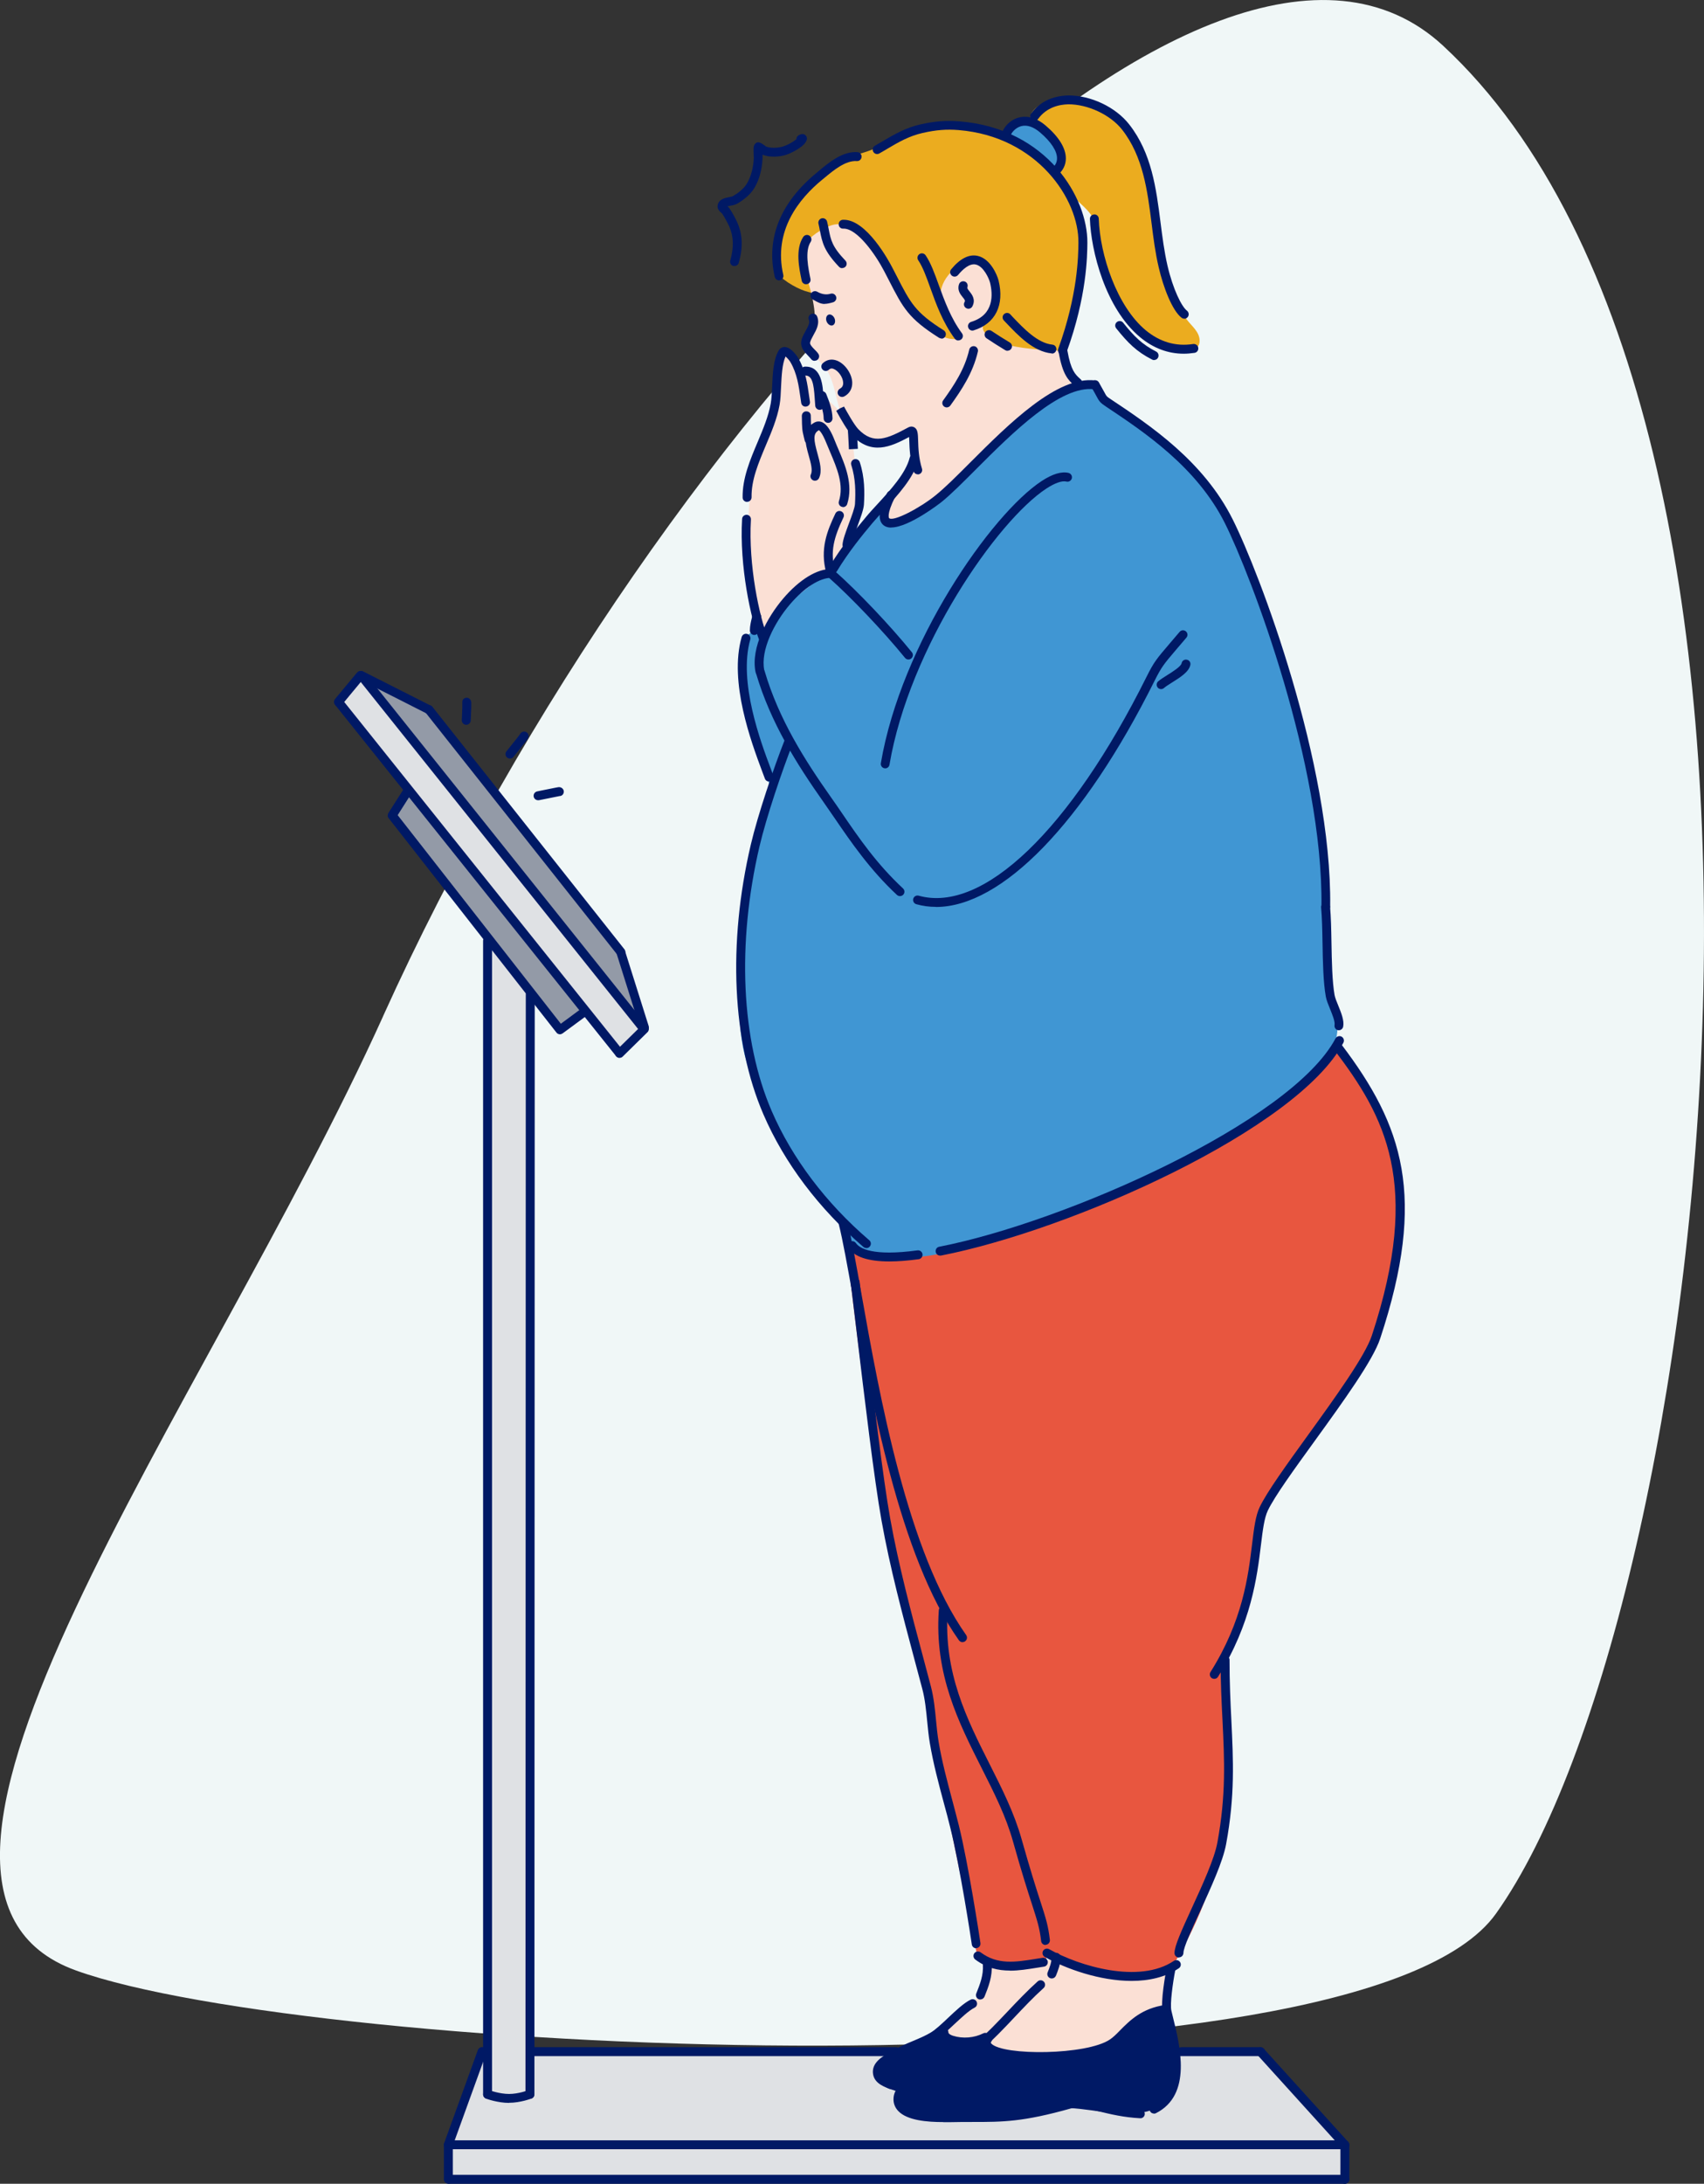 <?xml version="1.0" encoding="UTF-8"?>
<svg xmlns="http://www.w3.org/2000/svg" viewBox="0 0 160 204.97">
  <rect x="0" y="0" width="160" height="204.97" fill="#333333" stroke="none"/>
  <defs>
    <style>
      .cls-1 {
        fill: #e8563f;
      }

      .cls-1, .cls-2, .cls-3, .cls-4, .cls-5, .cls-6, .cls-7, .cls-8 {
        fill-rule: evenodd;
      }

      .cls-9 {
        isolation: isolate;
      }

      .cls-2 {
        fill: #fbe0d5;
      }

      .cls-3 {
        fill: #dfe1e4;
      }

      .cls-10, .cls-5 {
        fill: #001965;
      }

      .cls-4 {
        fill: #4096d3;
      }

      .cls-6 {
        fill: #939aa7;
      }

      .cls-7 {
        fill: #f0f7f7;
        mix-blend-mode: multiply;
      }

      .cls-8 {
        fill: #ebac1f;
      }
    </style>
  </defs>
  <g class="cls-9">
    <g id="Layer_2" data-name="Layer 2">
      <g id="BG">
        <g>
          <path class="cls-7" d="M35.97,95.38C62.1,37.62,113.9-15.72,135.5,4.29c38.16,35.36,25.25,146.84,4.97,175.32-12.83,18.03-111.31,13.24-133.31,5.35-22-7.89,12.17-52.79,28.81-89.57Z"/>
          <path class="cls-3" d="M118.6,192.68l8,8.5-.14,3.5-84.06-.5-.14-3.36,2.93-8.14,.65-.09-.16-104.14,4.44,5.13-.39,98.9,68.87,.2Z"/>
          <path class="cls-6" d="M54.88,94.94l-16.48-20.56-1.47,2.27,15.31,20.05,2.64-1.76Z"/>
          <path class="cls-6" d="M34.23,63.56l25.93,32.46-1.45-6.38-18.09-22.91-6.38-3.18Z"/>
          <path class="cls-3" d="M34.21,63.43l26.36,33.32-2.44,2.08-26.12-32.56,2.2-2.84Z"/>
          <path class="cls-1" d="M125.69,98.25s4.91,4.9,5.67,12.04c.76,7.14-2.61,16.53-2.61,16.53l-10.08,14.53-1.67,8.69-2.11,5.83s1.3,8.4,.17,15.51c-1.13,7.11-4.66,12.65-4.66,12.65,0,0-1.91,1.58-4.85,1.28-2.94-.3-7.25-1.85-7.25-1.85l-.11,.75s-2.48,.62-4.09,.47c-1.61-.16-2.34-1.1-2.34-1.1l-4.31-20.77-.71-5.76s-2.01-5.13-3.81-15.08c-1.81-9.96-3.41-24.74-3.41-24.74,0,0,2.32,.96,4.93,.76,4.27-.32,10.54-2.18,17.84-4.78,15.63-5.58,23.41-14.96,23.41-14.96Z"/>
          <path class="cls-4" d="M116.18,106.09c-7.79,4.66-18.89,9.4-27.43,11.48-2.52,.61-5.72,.65-7.58,.22-.79-.18-1.58-1-1.58-1l-.15-1.74s-4.58-3.91-7.1-9.85c-2.52-5.94-2.98-6.09-2.98-13.92,0-7.83,2.98-17.42,2.98-17.42,0,0-1.82-4.75-2.41-8.27-.59-3.52,.05-5.8,.05-5.8l7.79-6.16,4.95-6.4s-.18,3.5,3.59,1.14c3.77-2.36,7.11-7.46,11.48-10.58,4.37-3.12,5.05-1.66,5.05-1.66l1.01,1.62s1.52,.62,4.4,3.12c2.88,2.51,3.76,1.1,7.31,8.57,3.55,7.47,4.53,11.48,6.89,21.3,2.36,9.81,2.36,16.29,2.36,16.29,0,0-.36,3.2-.09,5.88,.27,2.69,4.48,5.4-8.55,13.19Z"/>
          <path class="cls-5" d="M88.31,190.8c-.98,.13-1.72,1-2.62,1.43-1.03,.49-2.58,.94-3.39,1.83-.63,.69,.6,1.83,1.28,2.02,.15,.04,.79,.08,.85,.19,.06,.09-.22,.52-.17,.73,.23,.95,1.21,1.51,2.14,1.65,2.85,.42,5.75,.36,8.62,.07,1.48-.15,2.87-.82,4.35-.87,2.77-.1,5.46,.94,8.18,.37,2.76-.57,2.94-4.25,2.65-6.47-.1-.75-.13-1.47-.43-2.17-.08-.19-.31-.69-.56-.73-2.61-.42-4.45,3.05-6.8,3.62-2.04,.49-4.81,.78-6.86,.38-.74-.14-1.54-.03-2.26-.29-.4-.14-.45-.62-.78-.71-.79-.21-1.68-.05-2.5-.23-.63-.14-1.08-.88-1.7-.8Z"/>
          <path class="cls-4" d="M94.43,12.94c-.28-.55,.83-1.27,1.37-1.39,1.62-.38,2.84,.85,3.36,2.27,.16,.43,.71,1.22,.33,1.7-.49,.61-1.24-.19-1.61-.47-.46-.35-.91-.66-1.42-.95-.64-.36-1.7-.5-2.03-1.16Z"/>
          <path class="cls-8" d="M99.22,16.27c.34,.61,.7,1.21,1.15,1.75,.9,1.08,1.93,1.56,2.53,2.95,.38,.87,.35,1.95,.55,2.86,.34,1.57,.78,3.17,1.43,4.64,.88,1.99,2.67,3.91,4.87,4.35,.94,.19,2.89,.44,2.89-.84,0-.83-.75-1.38-1.2-1.98-.7-.94-1.19-1.97-1.56-3.08-.62-1.86-.98-3.82-1.33-5.75-.64-3.51-.46-6.99-3.08-9.8-1.63-1.75-4.32-2.27-6.62-1.98-.69,.09-2.11,.8-2.11,1.66,0,.2,.47,.4,.62,.52,.61,.47,1.33,.81,1.79,1.46,.42,.59,.8,1.33,.62,2.05-.1,.4-.73,.85-.54,1.2Z"/>
          <path class="cls-8" d="M99.66,33.51c.41-.12,1.22-3.89,1.4-4.78,.72-3.62,.88-6.06-.36-9.76-.49-1.48-2.36-3.6-3.51-4.53-1.62-1.31-3.83-1.99-5.88-2.45-3.35-.74-6.21,.68-9.22,1.97-1.8,.77-3.62,.79-5.1,2.27-1.69,1.69-3.27,4.02-4.03,6.3-.25,.76-.55,1.98-.2,2.76,.39,.85,1.94,1.73,2.79,2.01,2.37,.79,4.89,.24,7.27,.81,1.43,.34,4.48,2.93,5.68,3.74,1.1,.74,10.55,1.82,11.14,1.65Z"/>
          <path class="cls-2" d="M83.2,47.96c-.49,.19-.26,.17,.01-.95,.11-.43,.45-.78,.74-1.08,1.23-1.24,1.97-2.44,1.99-4.19,0-.31,.1-.76-.11-1.03-.51-.65-2.01,.47-2.57,.67-.34,.12-.97,.47-1.34,.4-.84-.16-1.7-.88-2.2-1.52-1.18-1.52-1.07-3.56-1.92-5.24-.52-1.02-1.83-1.77-2.08-2.84-.16-.69,.54-1.19,.71-1.78,.18-.64-.01-1.69-.13-2.33-.27-1.49-1.29-3.72-.61-5.18,.34-.74,1.5-1.39,2.21-1.68,1.69-.68,3.39,.81,4.32,2.16,1.62,2.36,2.47,5.08,4.63,7.04,.65,.59,1.66,1.39,2.6,1.41,.04,0,.58,.05,.6,.01,.08-.21-.44-.73-.54-.91-.45-.81-.9-1.82-1.13-2.71-.43-1.65,1.27-3.47,2.85-3.79,.79-.16,1.26,.34,1.66,.98,.56,.88,1.12,2.28,.68,3.32-.33,.77-1.94,1.71-.99,2.63,1.1,1.07,3.27,1.3,4.76,1.44,.65,.06,1.57-.16,2.14,.23,.59,.4,.78,1.21,1.01,1.83,.08,.23,.65,1.08,.59,1.35-.08,.38-1.31,.53-1.57,.65-1.04,.45-2.6,1.33-3.46,2.14-3.08,2.9-5.38,6.39-9.09,8.56-.85,.49-1.75,.77-2.63,1.16-.17,.08-.68,.42-.86,.35-.36-.14-.14-1.16-.26-1.11Z"/>
          <path class="cls-2" d="M79.12,51.78c.23-.69,.73-1.27,.93-1.96,.67-2.39,.48-4.42,.18-6.81-.15-1.22-.13-2.47-.75-3.57-.54-.95-1.36-1.44-2.03-2.25-.55-.66-.49-1.64-1.11-2.25-.21-.21-.77-.29-1.03-.21-.1,.03-.26,.21-.39,.14-.31-.16-.52-1.2-.75-1.46-.07-.08-.3-.4-.46-.32-.79,.35-.63,.95-.68,1.68-.11,1.65-.41,3.23-.71,4.85-.26,1.38-1.19,2.51-1.46,3.85-.68,3.37-.72,6.83-.39,10.24,.17,1.75,.12,3.66,1,5.24,.04,.07,.29,.41,.39,.36,.35-.17,.58-1.13,.78-1.46,.6-.97,1.56-2.09,2.39-2.85,.56-.52,1.3-1.18,2.03-1.43,.25-.08,.52-.07,.78-.07,.04,0,.43-.04,.25-.04l1.03-1.68Z"/>
          <path class="cls-2" d="M92.62,184.58c-.33,.31-.26,1.52-.27,1.61-.09,.64-.43,1.17-.87,1.61-.73,.75-1.64,1.29-2.34,2.08-.24,.28-.59,.5-.46,.92,.29,.92,2.07,.74,2.77,.68,.13-.01,.58-.12,.71-.03,.55,.42,1.01,.79,1.67,1.09,1.14,.52,2.72,.37,3.94,.42,1.97,.08,4.24,.12,6.04-.84,.99-.52,1.6-1.43,2.48-2.1,.5-.38,1.09-.78,1.65-1.06,.39-.19,1.05-.21,1.31-.61,.37-.56,.16-1.52,.36-2.16,.11-.36,.18-.73,.3-1.08,.04-.12,.19-.34,.07-.37-.36-.09-.94,.31-1.29,.42-.89,.26-1.91,.49-2.85,.49-1.64,0-3.35-.65-4.88-1.17-.47-.16-1.04-.29-1.47-.53-.14-.08-.36-.27-.51-.28-.26-.02-.44,.28-.69,.36-.83,.26-1.61,.57-2.49,.65-.69,.06-1.52,.17-2.2,.04-.38-.07-.7-.44-.99-.16Z"/>
          <path class="cls-10" d="M124.48,85.5c.23,0,.42-.18,.42-.41,.16-13.44-6.65-31.34-9.15-36.33-2.75-5.5-7.79-8.85-11.47-11.3-.38-.25-.38-.26-.61-.69-.11-.2-.26-.48-.49-.88-.12-.2-.37-.26-.57-.15-.2,.12-.26,.37-.15,.57,.23,.38,.37,.65,.48,.85,.27,.51,.36,.64,.89,.99,3.6,2.4,8.54,5.68,11.19,10.97,2.47,4.95,9.22,22.67,9.06,35.95,0,.23,.18,.42,.41,.42h0Z"/>
          <path class="cls-10" d="M114.02,157.58c.14,0,.27-.07,.35-.2,3.13-4.97,3.67-9.43,4.03-12.38,.17-1.4,.31-2.51,.64-3.21,.65-1.36,2.48-3.88,4.42-6.56,2.69-3.72,5.47-7.56,6.14-9.61,4.41-13.34,2.12-19.98-3.64-27.58-.14-.18-.4-.22-.59-.08-.18,.14-.22,.4-.08,.59,4.72,6.21,8.24,12.52,3.52,26.81-.64,1.93-3.5,5.89-6.03,9.39-1.96,2.71-3.81,5.27-4.49,6.69-.4,.82-.54,1.99-.72,3.47-.37,3.05-.88,7.22-3.91,12.03-.12,.2-.06,.45,.13,.58,.07,.04,.15,.06,.22,.06Z"/>
          <path class="cls-10" d="M110.7,183.72c.23,0,.41-.18,.42-.41,0-.52,.79-2.23,1.55-3.88,1.01-2.21,2.16-4.7,2.46-6.35,.84-4.56,.67-7.84,.49-11.63-.09-1.75-.17-3.56-.17-5.65,0-.23-.19-.42-.42-.42s-.42,.19-.42,.42c0,2.11,.09,3.93,.18,5.69,.18,3.75,.34,6.98-.48,11.44-.28,1.55-1.41,4-2.4,6.16-1,2.18-1.62,3.55-1.63,4.22,0,.23,.18,.42,.41,.43h0Z"/>
          <path class="cls-10" d="M90.38,154.13c.08,0,.17-.02,.24-.08,.19-.13,.23-.39,.1-.58-5.5-7.76-8.12-22.38-9.84-32.06-.49-2.77-.92-5.17-1.31-6.71-.06-.22-.28-.36-.51-.3-.22,.06-.36,.28-.3,.51,.38,1.51,.8,3.89,1.3,6.65,1.74,9.75,4.37,24.49,9.98,32.4,.08,.11,.21,.18,.34,.18Z"/>
          <path class="cls-10" d="M98.16,182.54s.03,0,.05,0c.23-.03,.39-.23,.37-.46-.16-1.35-.37-2-.88-3.58-.38-1.16-.94-2.92-1.78-5.89-.69-2.45-1.81-4.67-3-7.03-2.13-4.22-4.33-8.58-3.94-14.38,.02-.23-.16-.43-.39-.44-.24-.01-.43,.16-.44,.39-.41,6.03,1.85,10.5,4.03,14.82,1.17,2.32,2.28,4.51,2.94,6.88,.84,2.99,1.41,4.75,1.79,5.92,.49,1.53,.7,2.16,.85,3.42,.02,.21,.21,.37,.41,.37Z"/>
          <path class="cls-10" d="M108.34,198.39c.06,0,.13-.01,.19-.04,3.43-1.72,2.28-6.32,1.59-9.08l-.13-.54c-.15-.62,.14-2.66,.36-3.79,.04-.23-.1-.45-.33-.49-.23-.05-.45,.1-.49,.33-.06,.32-.6,3.14-.35,4.15l.14,.54c.67,2.67,1.68,6.71-1.15,8.12-.21,.1-.29,.35-.19,.56,.07,.15,.22,.23,.37,.23Z"/>
          <path class="cls-10" d="M88.59,199.19c.19,0,.37,0,.55,0,.81-.02,1.53-.02,2.18-.02,2.85,0,4.73,0,9.27-1.28,.65-.18,1.51,.03,2.61,.29,1.03,.25,2.3,.56,3.85,.64,.23,.02,.43-.16,.44-.39s-.16-.43-.39-.44c-1.47-.08-2.65-.37-3.7-.62-1.21-.29-2.17-.52-3.03-.29-4.43,1.24-6.17,1.24-9.05,1.25-.66,0-1.38,0-2.2,.02-2.22,.05-3.62-.21-4.16-.77-.16-.17-.23-.35-.22-.59,.05-.95,1.76-1.54,2.9-1.94,.29-.1,.55-.19,.75-.28,2.86-1.18,4.9-3.34,6.86-5.42,.87-.92,1.77-1.88,2.74-2.75,.17-.15,.19-.42,.03-.59-.15-.17-.42-.19-.59-.03-.99,.89-1.91,1.86-2.79,2.79-2,2.11-3.88,4.11-6.58,5.22-.19,.08-.44,.16-.71,.26-1.34,.47-3.37,1.18-3.45,2.69-.03,.46,.13,.88,.45,1.21,.85,.88,2.71,1.03,4.23,1.03Z"/>
          <path class="cls-10" d="M78.22,53.82c.14,0,.28-.07,.36-.2,1.09-1.81,2.44-3.46,3.36-4.55,.31-.36,.67-.76,1.05-1.17,1.32-1.44,2.82-3.06,3.24-4.74,.06-.22-.08-.45-.3-.51-.22-.06-.45,.08-.51,.3-.37,1.47-1.79,3.02-3.04,4.38-.39,.42-.76,.82-1.07,1.2-.93,1.11-2.31,2.8-3.43,4.66-.12,.2-.06,.45,.14,.57,.07,.04,.14,.06,.22,.06Z"/>
          <path class="cls-10" d="M81.35,117.15c.12,0,.24-.05,.32-.15,.15-.18,.13-.44-.05-.59-4.08-3.5-7.25-7.7-9.17-12.15-2.86-6.64-3.27-15.68-1.14-24.8,.64-2.73,2.11-7.1,3.16-9.75,.09-.21-.02-.46-.23-.54-.21-.08-.46,.02-.54,.23-1.06,2.68-2.55,7.1-3.2,9.87-2.18,9.3-1.75,18.53,1.18,25.32,1.97,4.57,5.22,8.87,9.39,12.45,.08,.07,.18,.1,.27,.1Z"/>
          <path class="cls-10" d="M83.11,72.12c.2,0,.38-.14,.41-.35,1.87-11.01,10.11-22.9,14.74-25.92,.8-.52,1.46-.75,1.87-.65,.22,.06,.45-.08,.51-.3,.06-.22-.08-.45-.3-.51-.66-.16-1.51,.09-2.53,.76-4.75,3.11-13.2,15.25-15.1,26.48-.04,.23,.11,.44,.34,.48,.02,0,.05,0,.07,0Z"/>
          <path class="cls-10" d="M87.88,85.13c6.18,0,13.86-7.86,20.53-21.23,.66-1.31,.84-1.53,2.05-2.95,.26-.3,.57-.66,.94-1.1,.15-.18,.13-.44-.05-.59-.18-.15-.44-.13-.59,.05-.37,.43-.67,.79-.93,1.09-1.21,1.42-1.47,1.71-2.17,3.12-7.16,14.36-15.36,22.23-21.4,20.55-.22-.06-.45,.07-.51,.29-.06,.22,.07,.45,.29,.51,.6,.17,1.21,.25,1.84,.25Z"/>
          <path class="cls-10" d="M79.15,47.6c.18,0,.34-.11,.4-.29,.58-1.84-.18-3.62-.85-5.19-.1-.24-.21-.48-.3-.72l-.03-.07c-.27-.69-.66-1.51-1.22-1.72-.22-.08-.45-.07-.66,.04-1.24,.65-.86,2.02-.55,3.12,.19,.67,.38,1.37,.2,1.75-.1,.21-.01,.46,.2,.56,.21,.1,.46,.01,.56-.2,.32-.67,.08-1.51-.15-2.34-.34-1.24-.44-1.85,.14-2.16,0,0,.27,.11,.72,1.25l.03,.07c.1,.24,.2,.49,.31,.74,.64,1.51,1.31,3.07,.82,4.61-.07,.22,.05,.45,.27,.52,.04,.01,.08,.02,.12,.02Z"/>
          <path class="cls-10" d="M84.5,84.11c.11,0,.22-.04,.31-.13,.16-.17,.15-.43-.02-.59-2.47-2.3-4.14-4.73-5.74-7.08-.35-.51-.69-1.01-1.04-1.5-2.44-3.46-4.88-7.29-6.21-11.81-.07-.22-.3-.35-.52-.28-.22,.07-.35,.3-.28,.52,1.37,4.63,3.85,8.53,6.33,12.05,.34,.49,.68,.98,1.03,1.49,1.56,2.28,3.32,4.85,5.86,7.22,.08,.07,.18,.11,.28,.11Z"/>
          <path class="cls-10" d="M71.7,60.41c.05,0,.11,0,.16-.03,.21-.09,.32-.33,.23-.54-.79-1.94-1.83-6.8-1.58-11.08,.01-.23-.16-.43-.39-.44-.23-.01-.43,.16-.44,.39-.26,4.41,.82,9.44,1.64,11.44,.07,.16,.22,.26,.39,.26Z"/>
          <path class="cls-10" d="M70.16,47.1h0c.23,0,.41-.19,.41-.43-.03-1.62,.64-3.2,1.34-4.87,.52-1.23,1.06-2.5,1.29-3.8,.09-.49,.11-1.08,.14-1.71,.05-1,.1-2.13,.42-2.83,.16,.13,.39,.4,.47,.55,.61,1.06,.77,2.19,.94,3.39l.06,.41c.03,.23,.24,.39,.47,.35,.23-.03,.39-.24,.35-.47l-.06-.4c-.18-1.28-.35-2.49-1.04-3.69,0-.01-.63-1.03-1.28-1.03h0c-.23,0-.44,.12-.56,.34-.5,.87-.55,2.13-.61,3.36-.03,.6-.05,1.16-.13,1.6-.21,1.2-.73,2.43-1.23,3.62-.71,1.68-1.44,3.41-1.41,5.21,0,.23,.19,.41,.42,.41Z"/>
          <path class="cls-10" d="M76.96,38.47s.03,0,.05,0c.23-.03,.39-.23,.37-.46-.02-.19-.04-.41-.05-.65-.07-1.18-.18-2.95-1.69-2.95-.01,0-.02,0-.04,0-.23,0-.41,.19-.41,.43,0,.23,.19,.4,.43,.41,0,0,0,0,.01,0,.62,0,.78,.73,.87,2.16,.02,.25,.03,.49,.05,.69,.03,.21,.21,.37,.41,.37Z"/>
          <path class="cls-10" d="M77.76,39.69h0c.23,0,.41-.19,.41-.43-.02-.83-.32-1.6-.59-2.28-.09-.21-.33-.32-.54-.23-.21,.09-.32,.33-.23,.54,.25,.64,.52,1.31,.53,1.99,0,.23,.19,.41,.42,.41Z"/>
          <path class="cls-10" d="M75.97,41.68s.06,0,.1-.01c.22-.05,.36-.28,.31-.5l-.08-.34c-.14-.58-.15-.59-.17-1.81,0-.23-.16-.41-.43-.41-.23,0-.41,.19-.41,.43,.02,1.26,.03,1.33,.19,1.99l.08,.33c.05,.19,.22,.32,.41,.32Z"/>
          <path class="cls-10" d="M78,54.07s.07,0,.11-.01c.22-.06,.35-.29,.29-.51-.48-1.77-.09-3.12,.8-4.99,.1-.21,.01-.46-.2-.56-.21-.1-.46-.01-.56,.2-.79,1.66-1.46,3.34-.86,5.56,.05,.19,.22,.31,.4,.31Z"/>
          <path class="cls-10" d="M85.3,61.9c.09,0,.19-.03,.26-.09,.18-.15,.21-.41,.06-.59-2.05-2.53-5.09-5.72-7.21-7.6-.17-.15-.44-.14-.59,.04-.15,.17-.14,.44,.04,.59,2.06,1.82,5.12,5.04,7.12,7.5,.08,.1,.2,.15,.32,.15Z"/>
          <path class="cls-10" d="M101.19,36.33c.11,0,.23-.05,.31-.14,.16-.17,.14-.43-.03-.59l-.07-.06c-.44-.4-.85-.78-1.17-2.6-.04-.23-.25-.38-.48-.34-.23,.04-.38,.26-.34,.48,.37,2.11,.91,2.6,1.43,3.07l.07,.06c.08,.07,.18,.11,.28,.11Z"/>
          <path class="cls-10" d="M79.53,51.57c.22,0,.4-.17,.42-.39,.03-.34,.31-1.09,.55-1.76,.3-.82,.59-1.59,.62-2.06,.07-1.16,.08-2.55-.39-3.98-.07-.22-.31-.34-.53-.27-.22,.07-.34,.31-.27,.53,.42,1.3,.41,2.58,.35,3.67-.02,.35-.31,1.13-.57,1.82-.29,.79-.57,1.53-.6,1.99-.02,.23,.16,.43,.39,.45,.01,0,.02,0,.03,0Z"/>
          <path class="cls-10" d="M91.3,31.03s.08,0,.12-.02c2.04-.62,2.91-2.37,2.34-4.69-.13-.51-.76-2.03-1.95-2.3-.81-.19-1.66,.24-2.5,1.26-.15,.18-.12,.44,.06,.59,.18,.15,.44,.12,.59-.06,.43-.52,1.07-1.12,1.67-.98,.73,.17,1.23,1.31,1.33,1.69,.27,1.1,.4,3.03-1.77,3.69-.22,.07-.35,.3-.28,.52,.05,.18,.22,.3,.4,.3Z"/>
          <path class="cls-10" d="M77.43,28.52c.21,0,.46-.05,.8-.15,.22-.07,.35-.3,.28-.52-.07-.22-.3-.35-.52-.28q-.61,.18-1.26-.19c-.2-.11-.46-.04-.57,.16-.11,.2-.04,.46,.16,.57,.48,.28,.76,.42,1.12,.42Z"/>
          <path class="cls-10" d="M91.64,182.85s.04,0,.06,0c.23-.03,.39-.24,.36-.47-.07-.5-1.13-7.43-2.03-11.05-.2-.78-.4-1.56-.61-2.34-.48-1.8-.98-3.66-1.29-5.52-.11-.66-.18-1.34-.24-2-.1-1.04-.21-2.13-.48-3.17-.24-.9-.48-1.8-.72-2.71-1.14-4.25-2.31-8.65-3.1-13.04-.68-3.77-1.59-11.48-2.33-17.68-.2-1.71-.39-3.28-.55-4.58-.03-.23-.24-.39-.47-.36-.23,.03-.39,.24-.36,.47,.16,1.3,.35,2.87,.55,4.58,.74,6.21,1.66,13.94,2.34,17.73,.79,4.42,1.97,8.84,3.11,13.11,.24,.9,.48,1.8,.72,2.7,.26,.98,.36,2.03,.46,3.04,.07,.68,.13,1.37,.25,2.06,.32,1.9,.82,3.78,1.31,5.6,.21,.77,.42,1.55,.61,2.33,.9,3.58,1.95,10.46,2.02,10.96,.03,.21,.21,.36,.41,.36Z"/>
          <path class="cls-10" d="M92.05,187.67c.17,0,.32-.1,.39-.26,.37-.92,.75-1.87,.68-3.05-.01-.23-.21-.41-.44-.39-.23,.01-.41,.21-.39,.44,.06,.99-.27,1.82-.62,2.7-.09,.21,.02,.46,.23,.54,.05,.02,.1,.03,.16,.03Z"/>
          <path class="cls-10" d="M84.55,196.4c.15,0,.3-.09,.37-.23,.1-.21,.02-.46-.19-.56-.19-.1-.42-.17-.66-.25-.56-.19-1.19-.4-1.26-.8-.08-.46,.49-.82,1.19-1.21,.11-.06,.22-.12,.31-.18,.53-.32,1.14-.57,1.72-.82,.62-.26,1.25-.52,1.83-.88,.51-.31,1.1-.87,1.72-1.45,.69-.64,1.39-1.31,1.93-1.58,.21-.1,.29-.35,.19-.56-.1-.21-.35-.29-.56-.19-.65,.32-1.4,1.03-2.13,1.72-.56,.53-1.15,1.08-1.59,1.35-.53,.32-1.1,.56-1.72,.82-.61,.25-1.24,.52-1.83,.87-.09,.05-.18,.11-.29,.16-.71,.4-1.78,1-1.6,2.08,.15,.9,1.11,1.22,1.82,1.46,.21,.07,.4,.13,.55,.21,.06,.03,.12,.04,.19,.04Z"/>
          <path class="cls-10" d="M79.72,42.17l.83-.04s-.07-1.38-.11-1.83c-.02-.23-.22-.4-.45-.38-.23,.02-.4,.22-.38,.45,.04,.44,.1,1.8,.1,1.8Z"/>
          <path class="cls-10" d="M42.23,204.97H126.28c.23,0,.42-.19,.42-.42s-.19-.42-.42-.42H42.23c-.23,0-.42,.19-.42,.42s.19,.42,.42,.42Z"/>
          <path class="cls-10" d="M42.23,201.73H126.28c.23,0,.42-.19,.42-.42s-.19-.42-.42-.42H42.23c-.23,0-.42,.19-.42,.42,0,.23,.19,.42,.42,.42Z"/>
          <path class="cls-10" d="M45.78,196.99c.23,0,.42-.19,.42-.42V88.3c0-.23-.19-.42-.42-.42s-.42,.19-.42,.42v108.27c0,.23,.19,.42,.42,.42Z"/>
          <path class="cls-10" d="M58.16,99.26c.09,0,.18-.03,.26-.09,.18-.14,.21-.41,.06-.59l-26.34-32.92c-.14-.18-.41-.21-.59-.06-.18,.14-.21,.41-.06,.59l26.34,32.92c.08,.1,.2,.16,.33,.16Z"/>
          <path class="cls-10" d="M49.76,196.99c.23,0,.42-.19,.42-.42l.03-103.24c0-.23-.19-.42-.42-.42s-.42,.19-.42,.42l-.03,103.24c0,.23,.19,.42,.42,.42Z"/>
          <path class="cls-10" d="M110.88,192.99h7.48c.23,0,.42-.19,.42-.42s-.19-.42-.42-.42h-7.43c-.23,0-.44,.19-.44,.42,0,.23,.16,.42,.39,.42Z"/>
          <path class="cls-10" d="M49.79,192.99h34.33c.23,0,.44-.19,.44-.42s-.17-.42-.4-.42H49.79c-.23,0-.42,.19-.42,.42s.19,.42,.42,.42Z"/>
          <path class="cls-10" d="M126.28,204.97c.23,0,.42-.19,.42-.42v-3.23c0-.1-.04-.2-.11-.28l-7.92-8.74c-.16-.17-.42-.18-.59-.03-.17,.15-.18,.42-.03,.59l7.81,8.62v3.07c0,.23,.19,.42,.42,.42Z"/>
          <path class="cls-10" d="M60.46,97.01c.09,0,.18-.03,.26-.09,.18-.14,.21-.41,.07-.59l-26.5-33.14c-.14-.18-.41-.21-.59-.07-.18,.14-.21,.41-.07,.59l26.5,33.14c.08,.1,.2,.16,.33,.16Z"/>
          <path class="cls-10" d="M58.3,89.78c.09,0,.18-.03,.26-.09,.18-.14,.21-.41,.07-.59l-18.03-22.76c-.14-.18-.41-.21-.59-.07-.18,.14-.21,.41-.07,.59l18.03,22.76c.08,.1,.2,.16,.33,.16Z"/>
          <path class="cls-10" d="M60.51,96.85s.08,0,.13-.02c.22-.07,.34-.3,.27-.52l-2.21-7.01c-.07-.22-.3-.34-.52-.27-.22,.07-.34,.3-.27,.52l2.21,7.01c.06,.18,.22,.29,.4,.29Z"/>
          <path class="cls-10" d="M40.27,67.03c.15,0,.3-.08,.37-.23,.1-.21,.02-.46-.18-.56l-6.36-3.22c-.21-.1-.46-.02-.56,.18-.1,.21-.02,.46,.18,.56l6.36,3.22c.06,.03,.13,.05,.19,.05Z"/>
          <path class="cls-10" d="M58.18,99.29c.11,0,.21-.04,.29-.12l2.33-2.29c.16-.16,.17-.43,0-.59-.16-.16-.43-.17-.59,0l-2.33,2.29c-.16,.16-.17,.43,0,.59,.08,.08,.19,.13,.3,.13Z"/>
          <path class="cls-10" d="M31.78,66.3c.12,0,.24-.05,.32-.15l2.07-2.49c.15-.18,.12-.44-.05-.59-.18-.15-.44-.12-.59,.05l-2.07,2.49c-.15,.18-.12,.44,.05,.59,.08,.06,.17,.1,.27,.1Z"/>
          <path class="cls-10" d="M52.57,97.08c.09,0,.17-.03,.25-.08l2.31-1.7c.19-.14,.22-.4,.09-.58-.14-.19-.4-.22-.58-.09l-1.98,1.46-15.32-19.58,1.22-1.92c.12-.19,.07-.45-.13-.58-.19-.12-.45-.07-.58,.13l-1.38,2.17c-.09,.15-.09,.34,.02,.48l15.76,20.13c.08,.11,.21,.16,.33,.16Z"/>
          <path class="cls-10" d="M47.8,197.37c1.06,0,2.07-.39,2.11-.4,.22-.08,.32-.33,.24-.54-.08-.22-.33-.32-.54-.24,0,0-.91,.35-1.81,.35s-1.86-.35-1.87-.35c-.22-.08-.46,.03-.54,.25-.08,.22,.03,.46,.25,.54,.04,.02,1.1,.4,2.16,.4Z"/>
          <path class="cls-10" d="M42.1,201.74c.17,0,.33-.11,.39-.28l3.17-8.75c.08-.22-.03-.46-.25-.54-.22-.08-.46,.03-.54,.25l-3.17,8.75c-.08,.22,.03,.46,.25,.54,.05,.02,.09,.03,.14,.03Z"/>
          <path class="cls-10" d="M42.1,204.97c.23,0,.42-.19,.42-.42v-3.23c0-.23-.19-.42-.42-.42s-.42,.19-.42,.42v3.23c0,.23,.19,.42,.42,.42Z"/>
          <path class="cls-10" d="M109.02,64.68c.1,0,.19-.03,.27-.1,.17-.15,.46-.33,.76-.52,.78-.49,1.58-.99,1.72-1.65,.05-.23-.1-.45-.33-.49-.23-.05-.45,.1-.49,.33-.06,.31-.86,.81-1.34,1.11-.33,.21-.65,.41-.86,.59-.17,.15-.19,.42-.04,.59,.08,.1,.2,.14,.32,.14Z"/>
          <path class="cls-10" d="M98.76,185.7c.17,0,.32-.1,.39-.26,.21-.53,.43-1.07,.43-1.73,0-.23-.19-.42-.42-.42s-.42,.19-.42,.42c0,.49-.18,.94-.37,1.42-.09,.21,.02,.46,.23,.54,.05,.02,.1,.03,.16,.03Z"/>
          <path class="cls-10" d="M97.68,193.44c2.74,0,5.74-.46,7.03-1.34,.37-.25,.7-.59,1.06-.95,.87-.88,1.85-1.87,3.74-2.14,.23-.03,.39-.24,.35-.47-.03-.23-.25-.39-.47-.35-2.17,.31-3.31,1.46-4.22,2.38-.34,.35-.63,.64-.94,.85-2.18,1.49-10.03,1.54-11.14,.4-.06-.06-.09-.09,.01-.23,.14-.19,.09-.45-.09-.58-.19-.14-.45-.09-.58,.09-.32,.44-.3,.93,.07,1.3,.69,.71,2.84,1.05,5.18,1.05Z"/>
          <path class="cls-10" d="M90.6,192.09c.73,0,1.46-.16,2.1-.49,.21-.1,.29-.35,.19-.56-.1-.21-.36-.29-.56-.19-.86,.43-1.92,.52-2.84,.23-.1-.03-.44-.15-.44-.33,0-.23-.19-.42-.42-.42s-.42,.19-.42,.42c0,.3,.13,.85,1.02,1.13,.43,.14,.9,.2,1.36,.2Z"/>
          <path class="cls-10" d="M75.69,26.67s.06,0,.09,0c.23-.05,.37-.27,.32-.49-.2-.98-.55-2.61,.02-3.48,.13-.19,.07-.45-.12-.58-.19-.13-.45-.07-.58,.12-.76,1.16-.39,2.94-.14,4.11,.04,.2,.22,.33,.41,.33Z"/>
          <path class="cls-10" d="M76.49,33.86c.08,0,.16-.02,.24-.07,.19-.13,.24-.39,.11-.58-.1-.15-.24-.29-.37-.42-.21-.21-.42-.44-.41-.61,.02-.19,.17-.45,.31-.71,.28-.5,.63-1.12,.35-1.78-.09-.21-.34-.31-.55-.22-.21,.09-.31,.34-.22,.55,.11,.26-.05,.58-.31,1.05-.18,.33-.38,.67-.41,1.03-.06,.56,.33,.96,.64,1.28,.1,.11,.2,.21,.28,.31,.08,.12,.21,.18,.35,.18Z"/>
          <path class="cls-10" d="M86.18,44.53s.08,0,.12-.02c.22-.07,.34-.3,.27-.52-.31-1-.34-1.93-.36-2.61-.02-.7-.04-1.09-.36-1.27-.1-.06-.3-.13-.57,.01-1.98,1.07-3.26,1.65-4.69,.16-.4-.42-1.06-1.61-1.34-2.12l-.38,.17-.35,.23c.51,.93,1.05,1.86,1.47,2.29,1.83,1.91,3.63,1.1,5.37,.17,0,.12,.01,.26,.02,.38,.02,.69,.06,1.73,.4,2.83,.06,.18,.22,.29,.4,.29Z"/>
          <path class="cls-10" d="M88.4,31.79c.14,0,.27-.07,.35-.2,.12-.2,.06-.45-.13-.58-2.68-1.69-3.12-2.55-4.43-5.11l-.43-.83c-.24-.46-2.4-4.54-4.61-4.44-.23,0-.41,.2-.4,.43,0,.23,.2,.42,.43,.4,1.29-.05,3.03,2.43,3.84,3.99l.43,.83c1.35,2.64,1.86,3.62,4.73,5.43,.07,.04,.15,.06,.22,.06Z"/>
          <path class="cls-10" d="M73.14,26.32s.06,0,.1-.01c.22-.05,.36-.28,.31-.5-.96-4.14,1.46-7.15,3.66-8.95l.22-.18c.88-.73,1.97-1.63,3.02-1.56,.23,.02,.43-.16,.45-.39,.02-.23-.16-.43-.39-.45-1.39-.1-2.67,.97-3.61,1.75l-.21,.18c-3.42,2.8-4.78,6.18-3.94,9.79,.05,.19,.22,.32,.41,.32Z"/>
          <path class="cls-10" d="M99.77,33.31c.17,0,.33-.11,.39-.28,1.89-5.21,1.93-9,1.94-10.24,.04-4.2-3.74-10.73-12.01-11.4-1.25-.1-2.27-.02-3.64,.28-1.41,.32-2.44,.92-3.63,1.62-.22,.13-.44,.26-.67,.39-.2,.11-.27,.37-.15,.57,.11,.2,.37,.27,.57,.15,.23-.13,.46-.26,.67-.39,1.13-.67,2.11-1.24,3.39-1.53,1.28-.29,2.23-.36,3.39-.27,7.4,.61,11.29,6.52,11.24,10.56-.01,1.21-.05,4.89-1.89,9.96-.08,.22,.03,.46,.25,.54,.05,.02,.1,.03,.14,.03Z"/>
          <path class="cls-5" d="M78.36,29.88c-.12-.27-.38-.43-.58-.34-.2,.09-.27,.38-.16,.65,.12,.27,.38,.43,.58,.34,.2-.09,.27-.38,.16-.65Z"/>
          <path class="cls-10" d="M79.07,37.26c.07,0,.13-.02,.2-.05,.51-.27,.78-.76,.75-1.35-.05-.82-.69-1.72-1.43-2.01-.49-.19-.97-.1-1.34,.25-.17,.16-.17,.43-.01,.59,.16,.17,.42,.17,.59,.01,.09-.08,.22-.17,.45-.07,.44,.17,.87,.78,.89,1.28,.02,.35-.16,.49-.3,.57-.2,.11-.28,.36-.17,.56,.07,.14,.22,.22,.37,.22Z"/>
          <path class="cls-10" d="M89.99,31.95c.09,0,.17-.03,.25-.08,.19-.14,.22-.4,.09-.58-1.06-1.43-1.65-3.08-2.18-4.53-.4-1.11-.75-2.08-1.24-2.8-.13-.19-.39-.24-.58-.11-.19,.13-.24,.39-.11,.58,.43,.64,.76,1.55,1.14,2.61,.54,1.51,1.16,3.22,2.29,4.75,.08,.11,.21,.17,.34,.17Z"/>
          <path class="cls-10" d="M79.08,25.16c.1,0,.21-.04,.29-.11,.17-.16,.17-.42,.01-.59-1.25-1.31-1.37-1.93-1.57-2.96-.04-.22-.09-.45-.15-.7-.05-.22-.28-.36-.5-.31-.22,.05-.36,.28-.31,.5,.06,.24,.1,.46,.14,.67,.22,1.1,.37,1.89,1.79,3.38,.08,.09,.19,.13,.3,.13Z"/>
          <path class="cls-10" d="M106.25,185.93c1.62,0,3.18-.34,4.44-1.19,.19-.13,.24-.39,.11-.58-.13-.19-.39-.24-.58-.11-3.24,2.19-8.9,.49-11.71-1.1-.2-.11-.46-.04-.57,.16-.11,.2-.04,.46,.16,.57,2.01,1.13,5.19,2.25,8.15,2.25Z"/>
          <path class="cls-10" d="M94.83,184.97c.84,0,1.69-.14,2.57-.28l.63-.1c.23-.03,.38-.25,.35-.48-.04-.23-.25-.38-.48-.35l-.63,.1c-1.93,.31-3.6,.58-5.19-.61-.19-.14-.45-.1-.59,.08-.14,.19-.1,.45,.08,.59,1.07,.8,2.15,1.04,3.26,1.04Z"/>
          <path class="cls-10" d="M88.27,117.85s.05,0,.08,0c12.21-2.38,33.46-11.82,37.79-19.98,.11-.2,.03-.46-.17-.57-.2-.11-.46-.03-.57,.17-4.15,7.83-25.44,17.26-37.21,19.55-.23,.04-.37,.26-.33,.49,.04,.2,.21,.34,.41,.34Z"/>
          <path class="cls-10" d="M83.5,118.4c.8,0,1.72-.07,2.76-.21,.23-.03,.39-.24,.36-.47-.03-.23-.24-.39-.47-.36-4.22,.57-5.43-.18-5.78-.68-.13-.19-.39-.24-.58-.11-.19,.13-.24,.39-.11,.58,.57,.83,1.86,1.25,3.82,1.25Z"/>
          <path class="cls-10" d="M125.71,96.7c.2,0,.37-.14,.41-.34,.11-.57-.18-1.28-.46-1.97-.16-.38-.3-.74-.35-1-.22-1.26-.26-3.12-.29-4.92-.02-1.26-.05-2.44-.13-3.36-.02-.23-.22-.4-.46-.38-.23,.02-.4,.23-.38,.46,.08,.89,.11,2.06,.13,3.3,.03,1.83,.07,3.73,.31,5.05,.06,.35,.23,.75,.4,1.17,.21,.52,.48,1.17,.42,1.5-.04,.23,.11,.45,.34,.49,.03,0,.05,0,.08,0Z"/>
          <path class="cls-10" d="M71.35,63.39s.05,0,.08,0c.23-.05,.37-.27,.33-.49-.37-1.87,.94-4.45,2.41-6.17,1.34-1.57,2.82-2.51,3.87-2.49,.23,.02,.42-.17,.43-.4,0-.23-.17-.42-.4-.43-1.33-.04-3.02,.99-4.54,2.78-1.48,1.74-3.05,4.59-2.59,6.88,.04,.2,.21,.34,.41,.34Z"/>
          <path class="cls-10" d="M83.68,49.51c1.68,0,4.66-2.34,4.7-2.37,.92-.74,2.02-1.85,3.3-3.13,3.33-3.33,7.88-7.88,11.06-7.47,.22,.03,.44-.13,.47-.36,.03-.23-.13-.44-.36-.47-3.58-.46-8.12,4.07-11.76,7.71-1.26,1.26-2.35,2.35-3.24,3.07-1.47,1.19-3.94,2.49-4.36,2.15,0,0-.29-.3,.55-1.98,.1-.21,.02-.46-.19-.56-.21-.1-.46-.02-.56,.19-.5,1-1.08,2.4-.33,3.01,.19,.15,.43,.22,.72,.22Z"/>
          <path class="cls-10" d="M72.22,73.34s.09,0,.14-.02c.22-.08,.33-.32,.25-.53-.07-.2-.16-.43-.26-.7-.91-2.42-3.04-8.1-1.9-12.07,.06-.22-.07-.45-.29-.52-.22-.06-.45,.06-.52,.29-1.21,4.24,.91,9.88,1.92,12.6,.1,.26,.19,.5,.26,.69,.06,.17,.22,.28,.39,.28Z"/>
          <path class="cls-10" d="M98.77,33.19c.21,0,.39-.16,.42-.38,.02-.23-.14-.44-.37-.46-1.4-.14-2.7-1.52-3.75-2.62l-.21-.23c-.16-.17-.42-.17-.59-.01-.17,.16-.17,.42-.01,.59l.21,.22c1.14,1.2,2.56,2.7,4.27,2.87,.01,0,.03,0,.04,0Z"/>
          <path class="cls-10" d="M94.6,32.92c.14,0,.28-.07,.36-.2,.12-.2,.06-.45-.14-.57-.64-.39-1.19-.73-1.72-1.09-.19-.13-.45-.08-.58,.11-.13,.19-.08,.45,.11,.58,.55,.37,1.1,.72,1.76,1.12,.07,.04,.14,.06,.22,.06Z"/>
          <path class="cls-10" d="M99.07,16.51c.09,0,.19-.03,.27-.1,.48-.41,.74-.94,.74-1.54,0-.96-.65-2.02-1.88-3.07-1.06-.91-1.96-.92-2.53-.77-.81,.21-1.37,.85-1.57,1.39-.08,.22,.03,.46,.25,.54,.21,.08,.46-.03,.54-.25,.1-.27,.45-.72,1-.87,.55-.14,1.15,.06,1.78,.6,1.02,.87,1.59,1.74,1.58,2.43,0,.35-.15,.65-.44,.9-.18,.15-.2,.41-.05,.59,.08,.1,.2,.15,.32,.15Z"/>
          <path class="cls-10" d="M111.2,29.92c.13,0,.25-.06,.33-.17,.14-.18,.1-.45-.08-.59-.5-.38-1.31-2-1.83-4.24-.3-1.3-.48-2.7-.65-4.04-.41-3.2-.83-6.51-2.94-9.2-1.28-1.64-3.63-2.74-5.73-2.72-1.49,.03-2.7,.62-3.5,1.72-.14,.19-.09,.45,.09,.58,.19,.14,.45,.09,.58-.09,.81-1.11,1.99-1.36,2.84-1.38,1.81-.01,3.95,.97,5.06,2.39,1.96,2.51,2.37,5.7,2.76,8.79,.17,1.37,.35,2.78,.67,4.13,.43,1.87,1.27,4.05,2.14,4.72,.08,.06,.16,.09,.25,.09Z"/>
          <path class="cls-10" d="M111.15,33.2c.33,0,.66-.03,1.01-.08,.23-.03,.39-.25,.35-.48-.03-.23-.25-.38-.48-.35-1.62,.25-3.12-.19-4.45-1.29-2.72-2.26-4.3-7.08-4.41-10.47,0-.23-.21-.43-.43-.4-.23,0-.41,.2-.4,.43,.1,2.96,1.43,8.36,4.71,11.09,1.24,1.03,2.62,1.55,4.1,1.55Z"/>
          <path class="cls-10" d="M108.37,33.79c.15,0,.3-.08,.37-.23,.1-.21,.02-.46-.18-.56-1.33-.68-2.06-1.41-3.1-2.71-.14-.18-.41-.21-.59-.06-.18,.14-.21,.41-.06,.59,1.09,1.36,1.91,2.19,3.37,2.93,.06,.03,.13,.05,.19,.05Z"/>
          <path class="cls-10" d="M90.93,28.98c.15,0,.3-.08,.37-.22,.34-.65-.04-1.12-.26-1.4-.2-.24-.23-.31-.2-.41,.07-.22-.04-.46-.26-.53-.22-.07-.46,.04-.53,.26-.19,.55,.13,.95,.34,1.21,.24,.29,.25,.34,.17,.48-.11,.2-.03,.46,.18,.56,.06,.03,.13,.05,.19,.05Z"/>
          <path class="cls-10" d="M70.82,59.6c.23,0,.42-.19,.42-.42,0-.33,.1-.71,.19-1.07l.03-.13c.06-.22-.08-.45-.3-.51-.22-.06-.45,.08-.51,.3l-.03,.13c-.1,.39-.21,.84-.21,1.28,0,.23,.19,.42,.42,.42Z"/>
          <path class="cls-10" d="M88.89,38.24c.13,0,.26-.06,.34-.17,1.05-1.46,2.12-3.05,2.59-5.07,.05-.22-.09-.45-.31-.5-.22-.05-.45,.09-.5,.31-.43,1.87-1.45,3.38-2.45,4.77-.14,.19-.09,.45,.09,.58,.07,.05,.16,.08,.24,.08Z"/>
          <path class="cls-10" d="M68.86,24.97c-.22-.06-.35-.29-.29-.51,.35-1.27,.32-2.27-.11-3.24-.09-.2-.45-.88-.65-1.17-.01-.02-.06-.06-.09-.08-.14-.13-.41-.36-.33-.73,.12-.55,.68-.66,1.04-.73,.16-.03,.33-.06,.42-.12,.43-.25,1-.67,1.3-1.19,.37-.65,.58-1.42,.63-2.36,0-.05,0-.15-.01-.27-.03-.65-.03-.89,.13-1.07,.26-.29,.54-.1,.95,.19l.07,.06c.44,.18,1.15,.14,1.6,0,.37-.11,.86-.37,1.22-.65,0,0,.02-.02,.04-.04,0-.14,.07-.27,.19-.35,.43-.27,.64-.05,.72,.05,.29,.41-.31,.9-.43,.99-.45,.35-1.03,.65-1.5,.8-.61,.18-1.51,.24-2.16-.03,0,0,0,0,0,0,0,.16,.01,.29,0,.36-.06,1.07-.3,1.96-.74,2.72-.39,.68-1.08,1.18-1.59,1.49-.21,.13-.47,.18-.69,.22-.08,.01-.18,.04-.27,.05,.06,.05,.11,.11,.17,.18,.24,.33,.63,1.06,.74,1.32,.51,1.16,.56,2.34,.15,3.8-.05,.18-.22,.31-.4,.31-.04,0-.08,0-.11-.02Z"/>
          <path class="cls-10" d="M50.53,75.11s.05,0,.07,0c.02,0,.16-.03,.35-.07,.4-.08,1.46-.3,1.59-.32,.23,0,.4-.19,.4-.42s-.21-.42-.44-.42c-.07,0-.11,0-1.72,.33l-.33,.07c-.23,.04-.38,.26-.34,.49,.04,.2,.21,.34,.41,.34Z"/>
          <path class="cls-10" d="M47.89,71.2c.13,0,.26-.06,.34-.18,.03-.04,.14-.17,.29-.36,.77-.95,1.01-1.26,1.07-1.39,.1-.21,.02-.46-.19-.56-.2-.1-.45-.02-.56,.18-.09,.14-.71,.92-.98,1.25-.17,.21-.29,.36-.32,.4-.13,.19-.09,.45,.1,.58,.07,.05,.16,.08,.24,.08Z"/>
          <path class="cls-10" d="M43.78,68.03c.22,0,.41-.18,.42-.4,.03-.77,.04-1.06,.05-1.21q0-.18,0-.48c0-.23-.19-.45-.42-.45h0c-.23,0-.42,.15-.42,.39v.06q0,.28,0,.44c0,.16-.02,.45-.05,1.22,0,.23,.17,.42,.4,.43,0,0,0,0,.01,0Z"/>
        </g>
      </g>
    </g>
  </g>
</svg>
